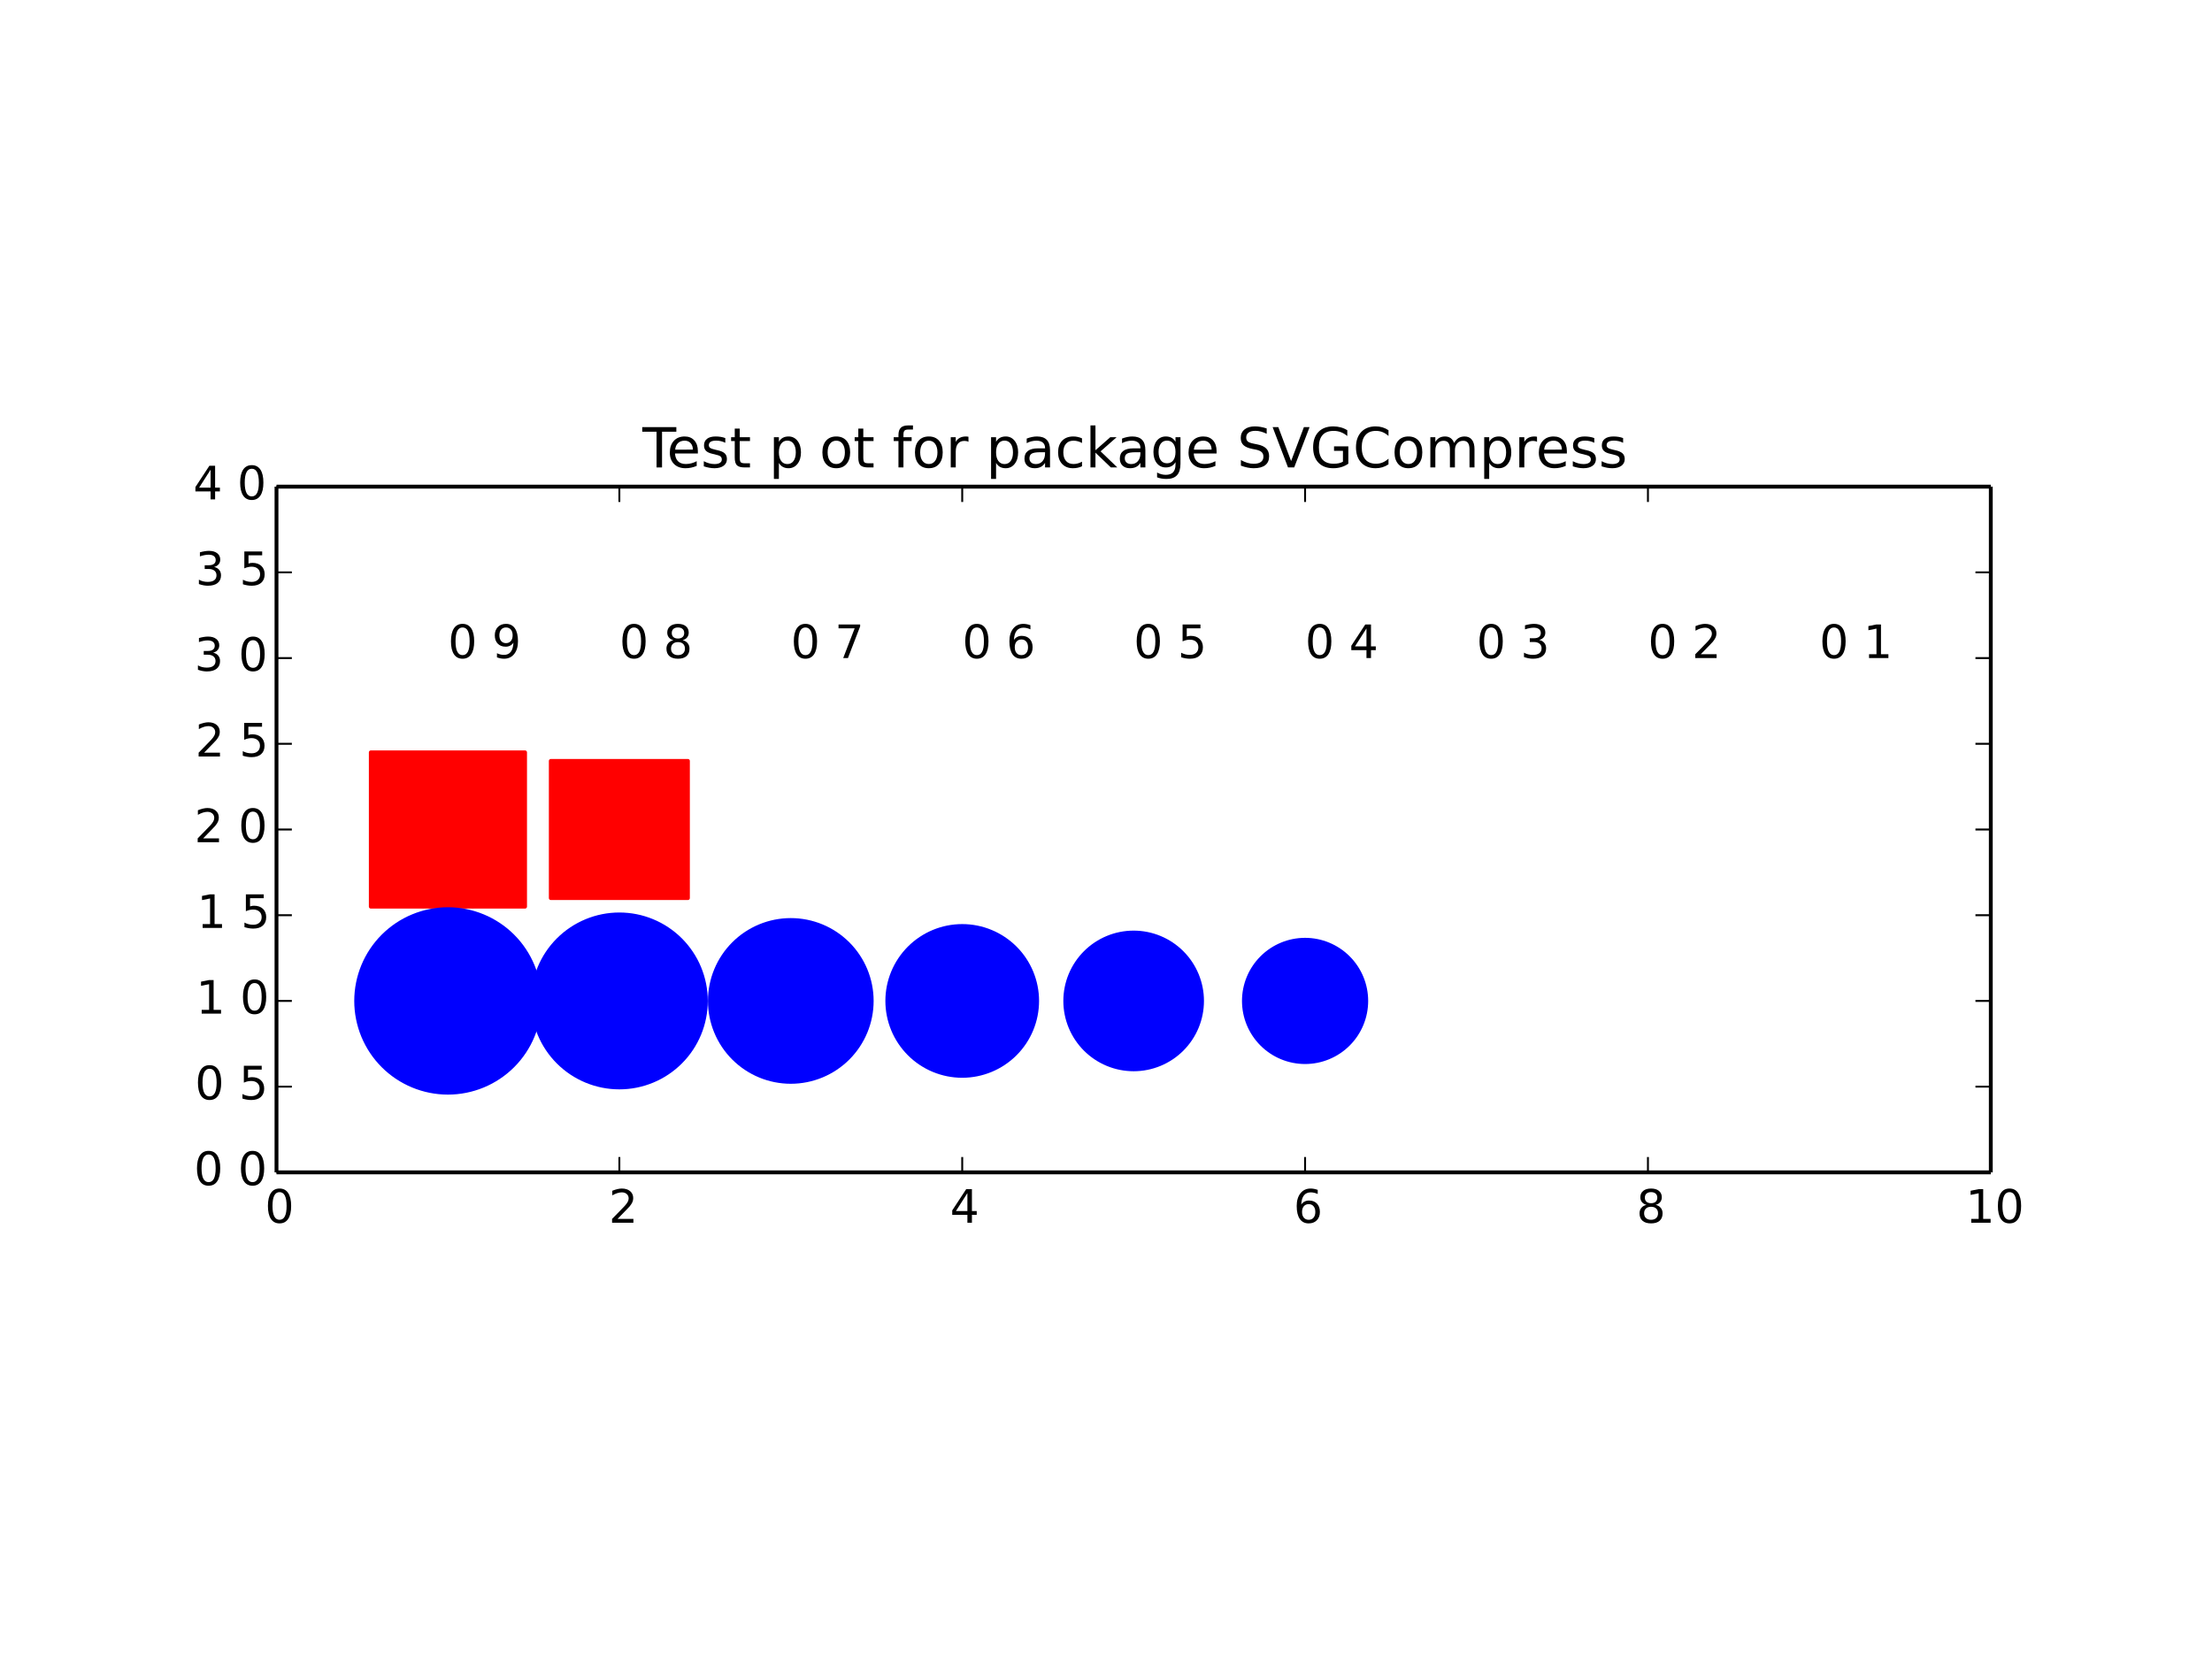 <ns0:svg xmlns:ns0="http://www.w3.org/2000/svg" xmlns:ns1="http://www.w3.org/1999/xlink" height="432pt" version="1.1" viewBox="0 0 576 432" width="576pt">
 <ns0:defs>
  <ns0:style type="text/css">
*{stroke-linecap:butt;stroke-linejoin:round;}
  </ns0:style>
 </ns0:defs>
 <ns0:g id="figure_1">
  <ns0:g id="patch_1">
   <ns0:path d=" M0 432 L576 432 L576 0 L0 0 z " style="fill:#ffffff;" />
  </ns0:g>
  <ns0:g id="axes_1">
   <ns0:g id="patch_2">
    <ns0:path d=" M72 305.28 L518.4 305.28 L518.4 126.72 L72 126.72 z " style="fill:#ffffff;" />
   </ns0:g>
   <ns0:g id="PolyCollection_1">
    <ns0:defs>
     <ns0:path d=" M96.552 -195.912 L96.552 -236.088 L136.728 -236.088 L136.728 -195.912 L136.728 -195.912 L96.552 -195.912 z " id="C0_0_43e5f625b9" />
    </ns0:defs>
    <ns0:g clip-path="url(#p063f0521f1)">
     <ns0:use style="fill:#ff0000;stroke:#ff0000;" x="0.0" y="432.0" ns1:href="#C0_0_43e5f625b9" />
    </ns0:g>
   </ns0:g>
   <ns0:g id="PolyCollection_2">
    <ns0:defs>
     <ns0:path d=" M143.424 -198.144 L143.424 -233.856 L179.136 -233.856 L179.136 -198.144 L179.136 -198.144 L143.424 -198.144 z " id="C1_0_ce1c846313" />
    </ns0:defs>
    <ns0:g clip-path="url(#p063f0521f1)">
     <ns0:use style="fill:#ff0000;stroke:#ff0000;" x="0.0" y="432.0" ns1:href="#C1_0_ce1c846313" />
    </ns0:g>
   </ns0:g>
   <ns0:g id="PolyCollection_3">
    <ns0:defs>
     </ns0:defs>
    <ns0:g clip-path="url(#p063f0521f1)">
     <ns0:use style="fill:#ff0000;stroke:#ff0000;" x="0.0" y="432.0" ns1:href="#C2_0_ddc2a39b29" />
    </ns0:g>
   </ns0:g>
   <ns0:g id="PolyCollection_4">
    <ns0:defs>
     </ns0:defs>
    <ns0:g clip-path="url(#p063f0521f1)">
     <ns0:use style="fill:#ff0000;stroke:#ff0000;" x="0.0" y="432.0" ns1:href="#C3_0_ff3f60402b" />
    </ns0:g>
   </ns0:g>
   <ns0:g id="PolyCollection_5">
    <ns0:defs>
     </ns0:defs>
    <ns0:g clip-path="url(#p063f0521f1)">
     <ns0:use style="fill:#ff0000;stroke:#ff0000;" x="0.0" y="432.0" ns1:href="#C4_0_6596559ce7" />
    </ns0:g>
   </ns0:g>
   <ns0:g id="PolyCollection_6">
    <ns0:defs>
     </ns0:defs>
    <ns0:g clip-path="url(#p063f0521f1)">
     <ns0:use style="fill:#ff0000;stroke:#ff0000;" x="0.0" y="432.0" ns1:href="#C5_0_f57fc0042b" />
    </ns0:g>
   </ns0:g>
   <ns0:g id="PolyCollection_7">
    <ns0:defs>
     </ns0:defs>
    <ns0:g clip-path="url(#p063f0521f1)">
     <ns0:use style="fill:#ff0000;stroke:#ff0000;" x="0.0" y="432.0" ns1:href="#C6_0_bd6036e1fc" />
    </ns0:g>
   </ns0:g>
   <ns0:g id="PolyCollection_8">
    <ns0:defs>
     </ns0:defs>
    <ns0:g clip-path="url(#p063f0521f1)">
     <ns0:use style="fill:#ff0000;stroke:#ff0000;" x="0.0" y="432.0" ns1:href="#C7_0_0a4e48eb1c" />
    </ns0:g>
   </ns0:g>
   <ns0:g id="PolyCollection_9">
    <ns0:defs>
     </ns0:defs>
    <ns0:g clip-path="url(#p063f0521f1)">
     <ns0:use style="fill:#ff0000;stroke:#ff0000;" x="0.0" y="432.0" ns1:href="#C8_0_b65cefe792" />
    </ns0:g>
   </ns0:g>
   <ns0:g id="patch_3">
    <ns0:path clip-path="url(#p063f0521f1)" d=" M116.64 284.533 C122.976 284.533 129.054 282.015 133.535 277.535 C138.015 273.054 140.533 266.976 140.533 260.64 C140.533 254.304 138.015 248.226 133.535 243.745 C129.054 239.265 122.976 236.747 116.64 236.747 C110.304 236.747 104.226 239.265 99.745 243.745 C95.264 248.226 92.747 254.304 92.747 260.64 C92.747 266.976 95.264 273.054 99.745 277.535 C104.226 282.015 110.304 284.533 116.64 284.533 z " style="fill:#0000ff;stroke:#0000ff;" />
   </ns0:g>
   <ns0:g id="patch_4">
    <ns0:path clip-path="url(#p063f0521f1)" d=" M161.28 283.167 C167.254 283.167 172.984 280.793 177.209 276.569 C181.433 272.344 183.807 266.614 183.807 260.64 C183.807 254.666 181.433 248.936 177.209 244.711 C172.984 240.487 167.254 238.113 161.28 238.113 C155.306 238.113 149.576 240.487 145.351 244.711 C141.127 248.936 138.753 254.666 138.753 260.64 C138.753 266.614 141.127 272.344 145.351 276.569 C149.576 280.793 155.306 283.167 161.28 283.167 z " style="fill:#0000ff;stroke:#0000ff;" />
   </ns0:g>
   <ns0:g id="patch_5">
    <ns0:path clip-path="url(#p063f0521f1)" d=" M205.92 281.712 C211.508 281.712 216.868 279.491 220.82 275.54 C224.771 271.588 226.992 266.228 226.992 260.64 C226.992 255.052 224.771 249.692 220.82 245.74 C216.868 241.789 211.508 239.568 205.92 239.568 C200.332 239.568 194.972 241.789 191.02 245.74 C187.069 249.692 184.848 255.052 184.848 260.64 C184.848 266.228 187.069 271.588 191.02 275.54 C194.972 279.491 200.332 281.712 205.92 281.712 z " style="fill:#0000ff;stroke:#0000ff;" />
   </ns0:g>
   <ns0:g id="patch_6">
    <ns0:path clip-path="url(#p063f0521f1)" d=" M250.56 280.149 C255.734 280.149 260.696 278.093 264.355 274.435 C268.013 270.776 270.069 265.814 270.069 260.64 C270.069 255.466 268.013 250.504 264.355 246.845 C260.696 243.187 255.734 241.131 250.56 241.131 C245.386 241.131 240.424 243.187 236.765 246.845 C233.107 250.504 231.051 255.466 231.051 260.64 C231.051 265.814 233.107 270.776 236.765 274.435 C240.424 278.093 245.386 280.149 250.56 280.149 z " style="fill:#0000ff;stroke:#0000ff;" />
   </ns0:g>
   <ns0:g id="patch_7">
    <ns0:path clip-path="url(#p063f0521f1)" d=" M295.2 278.449 C299.923 278.449 304.453 276.572 307.793 273.233 C311.132 269.893 313.009 265.363 313.009 260.64 C313.009 255.917 311.132 251.387 307.793 248.047 C304.453 244.708 299.923 242.831 295.2 242.831 C290.477 242.831 285.947 244.708 282.607 248.047 C279.268 251.387 277.391 255.917 277.391 260.64 C277.391 265.363 279.268 269.893 282.607 273.233 C285.947 276.572 290.477 278.449 295.2 278.449 z " style="fill:#0000ff;stroke:#0000ff;" />
   </ns0:g>
   <ns0:g id="patch_8">
    <ns0:path clip-path="url(#p063f0521f1)" d=" M339.84 276.569 C344.064 276.569 348.116 274.89 351.103 271.903 C354.09 268.916 355.769 264.864 355.769 260.64 C355.769 256.416 354.09 252.364 351.103 249.377 C348.116 246.39 344.064 244.711 339.84 244.711 C335.616 244.711 331.564 246.39 328.577 249.377 C325.59 252.364 323.911 256.416 323.911 260.64 C323.911 264.864 325.59 268.916 328.577 271.903 C331.564 274.89 335.616 276.569 339.84 276.569 z " style="fill:#0000ff;stroke:#0000ff;" />
   </ns0:g>
   <ns0:g id="patch_9">
    </ns0:g>
   <ns0:g id="patch_10">
    </ns0:g>
   <ns0:g id="patch_11">
    </ns0:g>
   <ns0:g id="matplotlib.axis_1">
    <ns0:g id="xtick_1">
     <ns0:g id="line2d_1">
      <ns0:defs>
       <ns0:path d=" M0 0 L0 -4" id="m93b0483c22" style="stroke:#000000;stroke-width:0.5;" />
      </ns0:defs>
      <ns0:g>
       <ns0:use style="stroke:#000000;stroke-width:0.5;" x="72.0" y="305.28" ns1:href="#m93b0483c22" />
      </ns0:g>
     </ns0:g>
     <ns0:g id="line2d_2">
      <ns0:defs>
       <ns0:path d=" M0 0 L0 4" id="m741efc42ff" style="stroke:#000000;stroke-width:0.5;" />
      </ns0:defs>
      <ns0:g>
       <ns0:use style="stroke:#000000;stroke-width:0.5;" x="72.0" y="126.72" ns1:href="#m741efc42ff" />
      </ns0:g>
     </ns0:g>
     <ns0:g id="text_1">
      
      <ns0:defs>
       <ns0:path d=" M31.781 66.406 Q24.172 66.406 20.328 58.906 Q16.5 51.422 16.5 36.375 Q16.5 21.391 20.328 13.891 Q24.172 6.391 31.781 6.391 Q39.453 6.391 43.281 13.891 Q47.125 21.391 47.125 36.375 Q47.125 51.422 43.281 58.906 Q39.453 66.406 31.781 66.406 M31.781 74.219 Q44.047 74.219 50.516 64.516 Q56.984 54.828 56.984 36.375 Q56.984 17.969 50.516 8.266 Q44.047 -1.422 31.781 -1.422 Q19.531 -1.422 13.062 8.266 Q6.594 17.969 6.594 36.375 Q6.594 54.828 13.062 64.516 Q19.531 74.219 31.781 74.219" id="BitstreamVeraSans-Roman-30" />
      </ns0:defs>
      <ns0:g transform="translate(68.977 318.398)scale(0.12 -0.12)">
       <ns0:use ns1:href="#BitstreamVeraSans-Roman-30" />
      </ns0:g>
     </ns0:g>
    </ns0:g>
    <ns0:g id="xtick_2">
     <ns0:g id="line2d_3">
      <ns0:g>
       <ns0:use style="stroke:#000000;stroke-width:0.5;" x="161.28" y="305.28" ns1:href="#m93b0483c22" />
      </ns0:g>
     </ns0:g>
     <ns0:g id="line2d_4">
      <ns0:g>
       <ns0:use style="stroke:#000000;stroke-width:0.5;" x="161.28" y="126.72" ns1:href="#m741efc42ff" />
      </ns0:g>
     </ns0:g>
     <ns0:g id="text_2">
      
      <ns0:defs>
       <ns0:path d=" M19.188 8.297 L53.609 8.297 L53.609 0 L7.328 0 L7.328 8.297 Q12.938 14.109 22.625 23.891 Q32.328 33.688 34.812 36.531 Q39.547 41.844 41.422 45.531 Q43.312 49.219 43.312 52.781 Q43.312 58.594 39.234 62.25 Q35.156 65.922 28.609 65.922 Q23.969 65.922 18.812 64.312 Q13.672 62.703 7.812 59.422 L7.812 69.391 Q13.766 71.781 18.938 73 Q24.125 74.219 28.422 74.219 Q39.75 74.219 46.484 68.547 Q53.219 62.891 53.219 53.422 Q53.219 48.922 51.531 44.891 Q49.859 40.875 45.406 35.406 Q44.188 33.984 37.641 27.219 Q31.109 20.453 19.188 8.297" id="BitstreamVeraSans-Roman-32" />
      </ns0:defs>
      <ns0:g transform="translate(158.503 318.398)scale(0.12 -0.12)">
       <ns0:use ns1:href="#BitstreamVeraSans-Roman-32" />
      </ns0:g>
     </ns0:g>
    </ns0:g>
    <ns0:g id="xtick_3">
     <ns0:g id="line2d_5">
      <ns0:g>
       <ns0:use style="stroke:#000000;stroke-width:0.5;" x="250.56" y="305.28" ns1:href="#m93b0483c22" />
      </ns0:g>
     </ns0:g>
     <ns0:g id="line2d_6">
      <ns0:g>
       <ns0:use style="stroke:#000000;stroke-width:0.5;" x="250.56" y="126.72" ns1:href="#m741efc42ff" />
      </ns0:g>
     </ns0:g>
     <ns0:g id="text_3">
      
      <ns0:defs>
       <ns0:path d=" M37.797 64.312 L12.891 25.391 L37.797 25.391 z  M35.203 72.906 L47.609 72.906 L47.609 25.391 L58.016 25.391 L58.016 17.188 L47.609 17.188 L47.609 0 L37.797 0 L37.797 17.188 L4.891 17.188 L4.891 26.703 z " id="BitstreamVeraSans-Roman-34" />
      </ns0:defs>
      <ns0:g transform="translate(247.373 318.398)scale(0.12 -0.12)">
       <ns0:use ns1:href="#BitstreamVeraSans-Roman-34" />
      </ns0:g>
     </ns0:g>
    </ns0:g>
    <ns0:g id="xtick_4">
     <ns0:g id="line2d_7">
      <ns0:g>
       <ns0:use style="stroke:#000000;stroke-width:0.5;" x="339.84" y="305.28" ns1:href="#m93b0483c22" />
      </ns0:g>
     </ns0:g>
     <ns0:g id="line2d_8">
      <ns0:g>
       <ns0:use style="stroke:#000000;stroke-width:0.5;" x="339.84" y="126.72" ns1:href="#m741efc42ff" />
      </ns0:g>
     </ns0:g>
     <ns0:g id="text_4">
      
      <ns0:defs>
       <ns0:path d=" M33.016 40.375 Q26.375 40.375 22.484 35.828 Q18.609 31.297 18.609 23.391 Q18.609 15.531 22.484 10.953 Q26.375 6.391 33.016 6.391 Q39.656 6.391 43.531 10.953 Q47.406 15.531 47.406 23.391 Q47.406 31.297 43.531 35.828 Q39.656 40.375 33.016 40.375 M52.594 71.297 L52.594 62.312 Q48.875 64.062 45.094 64.984 Q41.312 65.922 37.594 65.922 Q27.828 65.922 22.672 59.328 Q17.531 52.734 16.797 39.406 Q19.672 43.656 24.016 45.922 Q28.375 48.188 33.594 48.188 Q44.578 48.188 50.953 41.516 Q57.328 34.859 57.328 23.391 Q57.328 12.156 50.688 5.359 Q44.047 -1.422 33.016 -1.422 Q20.359 -1.422 13.672 8.266 Q6.984 17.969 6.984 36.375 Q6.984 53.656 15.188 63.938 Q23.391 74.219 37.203 74.219 Q40.922 74.219 44.703 73.484 Q48.484 72.75 52.594 71.297" id="BitstreamVeraSans-Roman-36" />
      </ns0:defs>
      <ns0:g transform="translate(336.819 318.398)scale(0.12 -0.12)">
       <ns0:use ns1:href="#BitstreamVeraSans-Roman-36" />
      </ns0:g>
     </ns0:g>
    </ns0:g>
    <ns0:g id="xtick_5">
     <ns0:g id="line2d_9">
      <ns0:g>
       <ns0:use style="stroke:#000000;stroke-width:0.5;" x="429.12" y="305.28" ns1:href="#m93b0483c22" />
      </ns0:g>
     </ns0:g>
     <ns0:g id="line2d_10">
      <ns0:g>
       <ns0:use style="stroke:#000000;stroke-width:0.5;" x="429.12" y="126.72" ns1:href="#m741efc42ff" />
      </ns0:g>
     </ns0:g>
     <ns0:g id="text_5">
      
      <ns0:defs>
       <ns0:path d=" M31.781 34.625 Q24.75 34.625 20.719 30.859 Q16.703 27.094 16.703 20.516 Q16.703 13.922 20.719 10.156 Q24.75 6.391 31.781 6.391 Q38.812 6.391 42.859 10.172 Q46.922 13.969 46.922 20.516 Q46.922 27.094 42.891 30.859 Q38.875 34.625 31.781 34.625 M21.922 38.812 Q15.578 40.375 12.031 44.719 Q8.5 49.078 8.5 55.328 Q8.5 64.062 14.719 69.141 Q20.953 74.219 31.781 74.219 Q42.672 74.219 48.875 69.141 Q55.078 64.062 55.078 55.328 Q55.078 49.078 51.531 44.719 Q48 40.375 41.703 38.812 Q48.828 37.156 52.797 32.312 Q56.781 27.484 56.781 20.516 Q56.781 9.906 50.312 4.234 Q43.844 -1.422 31.781 -1.422 Q19.734 -1.422 13.25 4.234 Q6.781 9.906 6.781 20.516 Q6.781 27.484 10.781 32.312 Q14.797 37.156 21.922 38.812 M18.312 54.391 Q18.312 48.734 21.844 45.562 Q25.391 42.391 31.781 42.391 Q38.141 42.391 41.719 45.562 Q45.312 48.734 45.312 54.391 Q45.312 60.062 41.719 63.234 Q38.141 66.406 31.781 66.406 Q25.391 66.406 21.844 63.234 Q18.312 60.062 18.312 54.391" id="BitstreamVeraSans-Roman-38" />
      </ns0:defs>
      <ns0:g transform="translate(426.12 318.398)scale(0.12 -0.12)">
       <ns0:use ns1:href="#BitstreamVeraSans-Roman-38" />
      </ns0:g>
     </ns0:g>
    </ns0:g>
    <ns0:g id="xtick_6">
     <ns0:g id="line2d_11">
      <ns0:g>
       <ns0:use style="stroke:#000000;stroke-width:0.5;" x="518.4" y="305.28" ns1:href="#m93b0483c22" />
      </ns0:g>
     </ns0:g>
     <ns0:g id="line2d_12">
      <ns0:g>
       <ns0:use style="stroke:#000000;stroke-width:0.5;" x="518.4" y="126.72" ns1:href="#m741efc42ff" />
      </ns0:g>
     </ns0:g>
     <ns0:g id="text_6">
      
      <ns0:defs>
       <ns0:path d=" M12.406 8.297 L28.516 8.297 L28.516 63.922 L10.984 60.406 L10.984 69.391 L28.422 72.906 L38.281 72.906 L38.281 8.297 L54.391 8.297 L54.391 0 L12.406 0 z " id="BitstreamVeraSans-Roman-31" />
      </ns0:defs>
      <ns0:g transform="translate(511.822 318.398)scale(0.12 -0.12)">
       <ns0:use ns1:href="#BitstreamVeraSans-Roman-31" />
       <ns0:use x="63.623" ns1:href="#BitstreamVeraSans-Roman-30" />
      </ns0:g>
     </ns0:g>
    </ns0:g>
   </ns0:g>
   <ns0:g id="matplotlib.axis_2">
    <ns0:g id="ytick_1">
     <ns0:g id="line2d_13">
      <ns0:defs>
       <ns0:path d=" M0 0 L4 0" id="m728421d6d4" style="stroke:#000000;stroke-width:0.5;" />
      </ns0:defs>
      <ns0:g>
       <ns0:use style="stroke:#000000;stroke-width:0.5;" x="72.0" y="305.28" ns1:href="#m728421d6d4" />
      </ns0:g>
     </ns0:g>
     <ns0:g id="line2d_14">
      <ns0:defs>
       <ns0:path d=" M0 0 L-4 0" id="mcb0005524f" style="stroke:#000000;stroke-width:0.5;" />
      </ns0:defs>
      <ns0:g>
       <ns0:use style="stroke:#000000;stroke-width:0.5;" x="518.4" y="305.28" ns1:href="#mcb0005524f" />
      </ns0:g>
     </ns0:g>
     <ns0:g id="text_7">
      
      <ns0:defs>
       </ns0:defs>
      <ns0:g transform="translate(50.504 308.591)scale(0.12 -0.12)">
       <ns0:use ns1:href="#BitstreamVeraSans-Roman-30" />
       <ns0:use x="63.623" ns1:href="#BitstreamVeraSans-Roman-2e" />
       <ns0:use x="95.41" ns1:href="#BitstreamVeraSans-Roman-30" />
      </ns0:g>
     </ns0:g>
    </ns0:g>
    <ns0:g id="ytick_2">
     <ns0:g id="line2d_15">
      <ns0:g>
       <ns0:use style="stroke:#000000;stroke-width:0.5;" x="72.0" y="282.96" ns1:href="#m728421d6d4" />
      </ns0:g>
     </ns0:g>
     <ns0:g id="line2d_16">
      <ns0:g>
       <ns0:use style="stroke:#000000;stroke-width:0.5;" x="518.4" y="282.96" ns1:href="#mcb0005524f" />
      </ns0:g>
     </ns0:g>
     <ns0:g id="text_8">
      
      <ns0:defs>
       <ns0:path d=" M10.797 72.906 L49.516 72.906 L49.516 64.594 L19.828 64.594 L19.828 46.734 Q21.969 47.469 24.109 47.828 Q26.266 48.188 28.422 48.188 Q40.625 48.188 47.75 41.5 Q54.891 34.812 54.891 23.391 Q54.891 11.625 47.562 5.094 Q40.234 -1.422 26.906 -1.422 Q22.312 -1.422 17.547 -0.641 Q12.797 0.141 7.719 1.703 L7.719 11.625 Q12.109 9.234 16.797 8.062 Q21.484 6.891 26.703 6.891 Q35.156 6.891 40.078 11.328 Q45.016 15.766 45.016 23.391 Q45.016 31 40.078 35.438 Q35.156 39.891 26.703 39.891 Q22.75 39.891 18.812 39.016 Q14.891 38.141 10.797 36.281 z " id="BitstreamVeraSans-Roman-35" />
      </ns0:defs>
      <ns0:g transform="translate(50.756 286.271)scale(0.12 -0.12)">
       <ns0:use ns1:href="#BitstreamVeraSans-Roman-30" />
       <ns0:use x="63.623" ns1:href="#BitstreamVeraSans-Roman-2e" />
       <ns0:use x="95.41" ns1:href="#BitstreamVeraSans-Roman-35" />
      </ns0:g>
     </ns0:g>
    </ns0:g>
    <ns0:g id="ytick_3">
     <ns0:g id="line2d_17">
      <ns0:g>
       <ns0:use style="stroke:#000000;stroke-width:0.5;" x="72.0" y="260.64" ns1:href="#m728421d6d4" />
      </ns0:g>
     </ns0:g>
     <ns0:g id="line2d_18">
      <ns0:g>
       <ns0:use style="stroke:#000000;stroke-width:0.5;" x="518.4" y="260.64" ns1:href="#mcb0005524f" />
      </ns0:g>
     </ns0:g>
     <ns0:g id="text_9">
      
      <ns0:g transform="translate(51.031 263.951)scale(0.12 -0.12)">
       <ns0:use ns1:href="#BitstreamVeraSans-Roman-31" />
       <ns0:use x="63.623" ns1:href="#BitstreamVeraSans-Roman-2e" />
       <ns0:use x="95.41" ns1:href="#BitstreamVeraSans-Roman-30" />
      </ns0:g>
     </ns0:g>
    </ns0:g>
    <ns0:g id="ytick_4">
     <ns0:g id="line2d_19">
      <ns0:g>
       <ns0:use style="stroke:#000000;stroke-width:0.5;" x="72.0" y="238.32" ns1:href="#m728421d6d4" />
      </ns0:g>
     </ns0:g>
     <ns0:g id="line2d_20">
      <ns0:g>
       <ns0:use style="stroke:#000000;stroke-width:0.5;" x="518.4" y="238.32" ns1:href="#mcb0005524f" />
      </ns0:g>
     </ns0:g>
     <ns0:g id="text_10">
      
      <ns0:g transform="translate(51.282 241.631)scale(0.12 -0.12)">
       <ns0:use ns1:href="#BitstreamVeraSans-Roman-31" />
       <ns0:use x="63.623" ns1:href="#BitstreamVeraSans-Roman-2e" />
       <ns0:use x="95.41" ns1:href="#BitstreamVeraSans-Roman-35" />
      </ns0:g>
     </ns0:g>
    </ns0:g>
    <ns0:g id="ytick_5">
     <ns0:g id="line2d_21">
      <ns0:g>
       <ns0:use style="stroke:#000000;stroke-width:0.5;" x="72.0" y="216.0" ns1:href="#m728421d6d4" />
      </ns0:g>
     </ns0:g>
     <ns0:g id="line2d_22">
      <ns0:g>
       <ns0:use style="stroke:#000000;stroke-width:0.5;" x="518.4" y="216.0" ns1:href="#mcb0005524f" />
      </ns0:g>
     </ns0:g>
     <ns0:g id="text_11">
      
      <ns0:g transform="translate(50.593 219.311)scale(0.12 -0.12)">
       <ns0:use ns1:href="#BitstreamVeraSans-Roman-32" />
       <ns0:use x="63.623" ns1:href="#BitstreamVeraSans-Roman-2e" />
       <ns0:use x="95.41" ns1:href="#BitstreamVeraSans-Roman-30" />
      </ns0:g>
     </ns0:g>
    </ns0:g>
    <ns0:g id="ytick_6">
     <ns0:g id="line2d_23">
      <ns0:g>
       <ns0:use style="stroke:#000000;stroke-width:0.5;" x="72.0" y="193.68" ns1:href="#m728421d6d4" />
      </ns0:g>
     </ns0:g>
     <ns0:g id="line2d_24">
      <ns0:g>
       <ns0:use style="stroke:#000000;stroke-width:0.5;" x="518.4" y="193.68" ns1:href="#mcb0005524f" />
      </ns0:g>
     </ns0:g>
     <ns0:g id="text_12">
      
      <ns0:g transform="translate(50.844 196.991)scale(0.12 -0.12)">
       <ns0:use ns1:href="#BitstreamVeraSans-Roman-32" />
       <ns0:use x="63.623" ns1:href="#BitstreamVeraSans-Roman-2e" />
       <ns0:use x="95.41" ns1:href="#BitstreamVeraSans-Roman-35" />
      </ns0:g>
     </ns0:g>
    </ns0:g>
    <ns0:g id="ytick_7">
     <ns0:g id="line2d_25">
      <ns0:g>
       <ns0:use style="stroke:#000000;stroke-width:0.5;" x="72.0" y="171.36" ns1:href="#m728421d6d4" />
      </ns0:g>
     </ns0:g>
     <ns0:g id="line2d_26">
      <ns0:g>
       <ns0:use style="stroke:#000000;stroke-width:0.5;" x="518.4" y="171.36" ns1:href="#mcb0005524f" />
      </ns0:g>
     </ns0:g>
     <ns0:g id="text_13">
      
      <ns0:defs>
       <ns0:path d=" M40.578 39.312 Q47.656 37.797 51.625 33 Q55.609 28.219 55.609 21.188 Q55.609 10.406 48.188 4.484 Q40.766 -1.422 27.094 -1.422 Q22.516 -1.422 17.656 -0.516 Q12.797 0.391 7.625 2.203 L7.625 11.719 Q11.719 9.328 16.594 8.109 Q21.484 6.891 26.812 6.891 Q36.078 6.891 40.938 10.547 Q45.797 14.203 45.797 21.188 Q45.797 27.641 41.281 31.266 Q36.766 34.906 28.719 34.906 L20.219 34.906 L20.219 43.016 L29.109 43.016 Q36.375 43.016 40.234 45.922 Q44.094 48.828 44.094 54.297 Q44.094 59.906 40.109 62.906 Q36.141 65.922 28.719 65.922 Q24.656 65.922 20.016 65.031 Q15.375 64.156 9.812 62.312 L9.812 71.094 Q15.438 72.656 20.344 73.438 Q25.25 74.219 29.594 74.219 Q40.828 74.219 47.359 69.109 Q53.906 64.016 53.906 55.328 Q53.906 49.266 50.438 45.094 Q46.969 40.922 40.578 39.312" id="BitstreamVeraSans-Roman-33" />
      </ns0:defs>
      <ns0:g transform="translate(50.628 174.671)scale(0.12 -0.12)">
       <ns0:use ns1:href="#BitstreamVeraSans-Roman-33" />
       <ns0:use x="63.623" ns1:href="#BitstreamVeraSans-Roman-2e" />
       <ns0:use x="95.41" ns1:href="#BitstreamVeraSans-Roman-30" />
      </ns0:g>
     </ns0:g>
    </ns0:g>
    <ns0:g id="ytick_8">
     <ns0:g id="line2d_27">
      <ns0:g>
       <ns0:use style="stroke:#000000;stroke-width:0.5;" x="72.0" y="149.04" ns1:href="#m728421d6d4" />
      </ns0:g>
     </ns0:g>
     <ns0:g id="line2d_28">
      <ns0:g>
       <ns0:use style="stroke:#000000;stroke-width:0.5;" x="518.4" y="149.04" ns1:href="#mcb0005524f" />
      </ns0:g>
     </ns0:g>
     <ns0:g id="text_14">
      
      <ns0:g transform="translate(50.879 152.351)scale(0.12 -0.12)">
       <ns0:use ns1:href="#BitstreamVeraSans-Roman-33" />
       <ns0:use x="63.623" ns1:href="#BitstreamVeraSans-Roman-2e" />
       <ns0:use x="95.41" ns1:href="#BitstreamVeraSans-Roman-35" />
      </ns0:g>
     </ns0:g>
    </ns0:g>
    <ns0:g id="ytick_9">
     <ns0:g id="line2d_29">
      <ns0:g>
       <ns0:use style="stroke:#000000;stroke-width:0.5;" x="72.0" y="126.72" ns1:href="#m728421d6d4" />
      </ns0:g>
     </ns0:g>
     <ns0:g id="line2d_30">
      <ns0:g>
       <ns0:use style="stroke:#000000;stroke-width:0.5;" x="518.4" y="126.72" ns1:href="#mcb0005524f" />
      </ns0:g>
     </ns0:g>
     <ns0:g id="text_15">
      
      <ns0:g transform="translate(50.3 130.031)scale(0.12 -0.12)">
       <ns0:use ns1:href="#BitstreamVeraSans-Roman-34" />
       <ns0:use x="63.623" ns1:href="#BitstreamVeraSans-Roman-2e" />
       <ns0:use x="95.41" ns1:href="#BitstreamVeraSans-Roman-30" />
      </ns0:g>
     </ns0:g>
    </ns0:g>
   </ns0:g>
   <ns0:g id="patch_12">
    <ns0:path d=" M72 126.72 L518.4 126.72" style="fill:none;stroke:#000000;" />
   </ns0:g>
   <ns0:g id="patch_13">
    <ns0:path d=" M518.4 305.28 L518.4 126.72" style="fill:none;stroke:#000000;" />
   </ns0:g>
   <ns0:g id="patch_14">
    <ns0:path d=" M72 305.28 L518.4 305.28" style="fill:none;stroke:#000000;" />
   </ns0:g>
   <ns0:g id="patch_15">
    <ns0:path d=" M72 305.28 L72 126.72" style="fill:none;stroke:#000000;" />
   </ns0:g>
   <ns0:g id="text_16">
    
    <ns0:defs>
     <ns0:path d=" M10.984 1.516 L10.984 10.5 Q14.703 8.734 18.5 7.812 Q22.312 6.891 25.984 6.891 Q35.75 6.891 40.891 13.453 Q46.047 20.016 46.781 33.406 Q43.953 29.203 39.594 26.953 Q35.25 24.703 29.984 24.703 Q19.047 24.703 12.672 31.312 Q6.297 37.938 6.297 49.422 Q6.297 60.641 12.938 67.422 Q19.578 74.219 30.609 74.219 Q43.266 74.219 49.922 64.516 Q56.594 54.828 56.594 36.375 Q56.594 19.141 48.406 8.859 Q40.234 -1.422 26.422 -1.422 Q22.703 -1.422 18.891 -0.688 Q15.094 0.047 10.984 1.516 M30.609 32.422 Q37.25 32.422 41.125 36.953 Q45.016 41.5 45.016 49.422 Q45.016 57.281 41.125 61.844 Q37.25 66.406 30.609 66.406 Q23.969 66.406 20.094 61.844 Q16.219 57.281 16.219 49.422 Q16.219 41.5 20.094 36.953 Q23.969 32.422 30.609 32.422" id="BitstreamVeraSans-Roman-39" />
    </ns0:defs>
    <ns0:g transform="translate(116.64 171.36)scale(0.12 -0.12)">
     <ns0:use ns1:href="#BitstreamVeraSans-Roman-30" />
     <ns0:use x="63.623" ns1:href="#BitstreamVeraSans-Roman-2e" />
     <ns0:use x="95.41" ns1:href="#BitstreamVeraSans-Roman-39" />
    </ns0:g>
   </ns0:g>
   <ns0:g id="text_17">
    
    <ns0:g transform="translate(161.28 171.36)scale(0.12 -0.12)">
     <ns0:use ns1:href="#BitstreamVeraSans-Roman-30" />
     <ns0:use x="63.623" ns1:href="#BitstreamVeraSans-Roman-2e" />
     <ns0:use x="95.41" ns1:href="#BitstreamVeraSans-Roman-38" />
    </ns0:g>
   </ns0:g>
   <ns0:g id="text_18">
    
    <ns0:defs>
     <ns0:path d=" M8.203 72.906 L55.078 72.906 L55.078 68.703 L28.609 0 L18.312 0 L43.219 64.594 L8.203 64.594 z " id="BitstreamVeraSans-Roman-37" />
    </ns0:defs>
    <ns0:g transform="translate(205.92 171.36)scale(0.12 -0.12)">
     <ns0:use ns1:href="#BitstreamVeraSans-Roman-30" />
     <ns0:use x="63.623" ns1:href="#BitstreamVeraSans-Roman-2e" />
     <ns0:use x="95.41" ns1:href="#BitstreamVeraSans-Roman-37" />
    </ns0:g>
   </ns0:g>
   <ns0:g id="text_19">
    
    <ns0:g transform="translate(250.56 171.36)scale(0.12 -0.12)">
     <ns0:use ns1:href="#BitstreamVeraSans-Roman-30" />
     <ns0:use x="63.623" ns1:href="#BitstreamVeraSans-Roman-2e" />
     <ns0:use x="95.41" ns1:href="#BitstreamVeraSans-Roman-36" />
    </ns0:g>
   </ns0:g>
   <ns0:g id="text_20">
    
    <ns0:g transform="translate(295.2 171.36)scale(0.12 -0.12)">
     <ns0:use ns1:href="#BitstreamVeraSans-Roman-30" />
     <ns0:use x="63.623" ns1:href="#BitstreamVeraSans-Roman-2e" />
     <ns0:use x="95.41" ns1:href="#BitstreamVeraSans-Roman-35" />
    </ns0:g>
   </ns0:g>
   <ns0:g id="text_21">
    
    <ns0:g transform="translate(339.84 171.36)scale(0.12 -0.12)">
     <ns0:use ns1:href="#BitstreamVeraSans-Roman-30" />
     <ns0:use x="63.623" ns1:href="#BitstreamVeraSans-Roman-2e" />
     <ns0:use x="95.41" ns1:href="#BitstreamVeraSans-Roman-34" />
    </ns0:g>
   </ns0:g>
   <ns0:g id="text_22">
    
    <ns0:g transform="translate(384.48 171.36)scale(0.12 -0.12)">
     <ns0:use ns1:href="#BitstreamVeraSans-Roman-30" />
     <ns0:use x="63.623" ns1:href="#BitstreamVeraSans-Roman-2e" />
     <ns0:use x="95.41" ns1:href="#BitstreamVeraSans-Roman-33" />
    </ns0:g>
   </ns0:g>
   <ns0:g id="text_23">
    
    <ns0:g transform="translate(429.12 171.36)scale(0.12 -0.12)">
     <ns0:use ns1:href="#BitstreamVeraSans-Roman-30" />
     <ns0:use x="63.623" ns1:href="#BitstreamVeraSans-Roman-2e" />
     <ns0:use x="95.41" ns1:href="#BitstreamVeraSans-Roman-32" />
    </ns0:g>
   </ns0:g>
   <ns0:g id="text_24">
    
    <ns0:g transform="translate(473.76 171.36)scale(0.12 -0.12)">
     <ns0:use ns1:href="#BitstreamVeraSans-Roman-30" />
     <ns0:use x="63.623" ns1:href="#BitstreamVeraSans-Roman-2e" />
     <ns0:use x="95.41" ns1:href="#BitstreamVeraSans-Roman-31" />
    </ns0:g>
   </ns0:g>
   <ns0:g id="text_25">
    
    <ns0:defs>
     <ns0:path id="BitstreamVeraSans-Roman-20" />
     <ns0:path d=" M53.516 70.516 L53.516 60.891 Q47.906 63.578 42.922 64.891 Q37.938 66.219 33.297 66.219 Q25.25 66.219 20.875 63.094 Q16.5 59.969 16.5 54.203 Q16.5 49.359 19.406 46.891 Q22.312 44.438 30.422 42.922 L36.375 41.703 Q47.406 39.594 52.656 34.297 Q57.906 29 57.906 20.125 Q57.906 9.516 50.797 4.047 Q43.703 -1.422 29.984 -1.422 Q24.812 -1.422 18.969 -0.25 Q13.141 0.922 6.891 3.219 L6.891 13.375 Q12.891 10.016 18.656 8.297 Q24.422 6.594 29.984 6.594 Q38.422 6.594 43.016 9.906 Q47.609 13.234 47.609 19.391 Q47.609 24.75 44.312 27.781 Q41.016 30.812 33.5 32.328 L27.484 33.5 Q16.453 35.688 11.516 40.375 Q6.594 45.062 6.594 53.422 Q6.594 63.094 13.406 68.656 Q20.219 74.219 32.172 74.219 Q37.312 74.219 42.625 73.281 Q47.953 72.359 53.516 70.516" id="BitstreamVeraSans-Roman-53" />
     <ns0:path d=" M34.281 27.484 Q23.391 27.484 19.188 25 Q14.984 22.516 14.984 16.5 Q14.984 11.719 18.141 8.906 Q21.297 6.109 26.703 6.109 Q34.188 6.109 38.703 11.406 Q43.219 16.703 43.219 25.484 L43.219 27.484 z  M52.203 31.203 L52.203 0 L43.219 0 L43.219 8.297 Q40.141 3.328 35.547 0.953 Q30.953 -1.422 24.312 -1.422 Q15.922 -1.422 10.953 3.297 Q6 8.016 6 15.922 Q6 25.141 12.172 29.828 Q18.359 34.516 30.609 34.516 L43.219 34.516 L43.219 35.406 Q43.219 41.609 39.141 45 Q35.062 48.391 27.688 48.391 Q23 48.391 18.547 47.266 Q14.109 46.141 10.016 43.891 L10.016 52.203 Q14.938 54.109 19.578 55.047 Q24.219 56 28.609 56 Q40.484 56 46.344 49.844 Q52.203 43.703 52.203 31.203" id="BitstreamVeraSans-Roman-61" />
     <ns0:path d=" M30.609 48.391 Q23.391 48.391 19.188 42.75 Q14.984 37.109 14.984 27.297 Q14.984 17.484 19.156 11.844 Q23.344 6.203 30.609 6.203 Q37.797 6.203 41.984 11.859 Q46.188 17.531 46.188 27.297 Q46.188 37.016 41.984 42.703 Q37.797 48.391 30.609 48.391 M30.609 56 Q42.328 56 49.016 48.375 Q55.719 40.766 55.719 27.297 Q55.719 13.875 49.016 6.219 Q42.328 -1.422 30.609 -1.422 Q18.844 -1.422 12.172 6.219 Q5.516 13.875 5.516 27.297 Q5.516 40.766 12.172 48.375 Q18.844 56 30.609 56" id="BitstreamVeraSans-Roman-6f" />
     <ns0:path d=" M9.078 75.984 L18.109 75.984 L18.109 31.109 L44.922 54.688 L56.391 54.688 L27.391 29.109 L57.625 0 L45.906 0 L18.109 26.703 L18.109 0 L9.078 0 z " id="BitstreamVeraSans-Roman-6b" />
     <ns0:path d=" M59.516 10.406 L59.516 29.984 L43.406 29.984 L43.406 38.094 L69.281 38.094 L69.281 6.781 Q63.578 2.734 56.688 0.656 Q49.812 -1.422 42 -1.422 Q24.906 -1.422 15.25 8.562 Q5.609 18.562 5.609 36.375 Q5.609 54.25 15.25 64.234 Q24.906 74.219 42 74.219 Q49.125 74.219 55.547 72.453 Q61.969 70.703 67.391 67.281 L67.391 56.781 Q61.922 61.422 55.766 63.766 Q49.609 66.109 42.828 66.109 Q29.438 66.109 22.719 58.641 Q16.016 51.172 16.016 36.375 Q16.016 21.625 22.719 14.156 Q29.438 6.688 42.828 6.688 Q48.047 6.688 52.141 7.594 Q56.25 8.5 59.516 10.406" id="BitstreamVeraSans-Roman-47" />
     <ns0:path d=" M45.406 27.984 Q45.406 37.75 41.375 43.109 Q37.359 48.484 30.078 48.484 Q22.859 48.484 18.828 43.109 Q14.797 37.75 14.797 27.984 Q14.797 18.266 18.828 12.891 Q22.859 7.516 30.078 7.516 Q37.359 7.516 41.375 12.891 Q45.406 18.266 45.406 27.984 M54.391 6.781 Q54.391 -7.172 48.188 -13.984 Q42 -20.797 29.203 -20.797 Q24.469 -20.797 20.266 -20.094 Q16.062 -19.391 12.109 -17.922 L12.109 -9.188 Q16.062 -11.328 19.922 -12.344 Q23.781 -13.375 27.781 -13.375 Q36.625 -13.375 41.016 -8.766 Q45.406 -4.156 45.406 5.172 L45.406 9.625 Q42.625 4.781 38.281 2.391 Q33.938 0 27.875 0 Q17.828 0 11.672 7.656 Q5.516 15.328 5.516 27.984 Q5.516 40.672 11.672 48.328 Q17.828 56 27.875 56 Q33.938 56 38.281 53.609 Q42.625 51.219 45.406 46.391 L45.406 54.688 L54.391 54.688 z " id="BitstreamVeraSans-Roman-67" />
     <ns0:path d=" M-0.297 72.906 L61.375 72.906 L61.375 64.594 L35.5 64.594 L35.5 0 L25.594 0 L25.594 64.594 L-0.297 64.594 z " id="BitstreamVeraSans-Roman-54" />
     <ns0:path d=" M48.781 52.594 L48.781 44.188 Q44.969 46.297 41.141 47.344 Q37.312 48.391 33.406 48.391 Q24.656 48.391 19.812 42.844 Q14.984 37.312 14.984 27.297 Q14.984 17.281 19.812 11.734 Q24.656 6.203 33.406 6.203 Q37.312 6.203 41.141 7.25 Q44.969 8.297 48.781 10.406 L48.781 2.094 Q45.016 0.344 40.984 -0.531 Q36.969 -1.422 32.422 -1.422 Q20.062 -1.422 12.781 6.344 Q5.516 14.109 5.516 27.297 Q5.516 40.672 12.859 48.328 Q20.219 56 33.016 56 Q37.156 56 41.109 55.141 Q45.062 54.297 48.781 52.594" id="BitstreamVeraSans-Roman-63" />
     <ns0:path d=" M28.609 0 L0.781 72.906 L11.078 72.906 L34.188 11.531 L57.328 72.906 L67.578 72.906 L39.797 0 z " id="BitstreamVeraSans-Roman-56" />
     <ns0:path d=" M52 44.188 Q55.375 50.25 60.062 53.125 Q64.75 56 71.094 56 Q79.641 56 84.281 50.016 Q88.922 44.047 88.922 33.016 L88.922 0 L79.891 0 L79.891 32.719 Q79.891 40.578 77.094 44.375 Q74.312 48.188 68.609 48.188 Q61.625 48.188 57.562 43.547 Q53.516 38.922 53.516 30.906 L53.516 0 L44.484 0 L44.484 32.719 Q44.484 40.625 41.703 44.406 Q38.922 48.188 33.109 48.188 Q26.219 48.188 22.156 43.531 Q18.109 38.875 18.109 30.906 L18.109 0 L9.078 0 L9.078 54.688 L18.109 54.688 L18.109 46.188 Q21.188 51.219 25.484 53.609 Q29.781 56 35.688 56 Q41.656 56 45.828 52.969 Q50 49.953 52 44.188" id="BitstreamVeraSans-Roman-6d" />
     <ns0:path d=" M56.203 29.594 L56.203 25.203 L14.891 25.203 Q15.484 15.922 20.484 11.062 Q25.484 6.203 34.422 6.203 Q39.594 6.203 44.453 7.469 Q49.312 8.734 54.109 11.281 L54.109 2.781 Q49.266 0.734 44.188 -0.344 Q39.109 -1.422 33.891 -1.422 Q20.797 -1.422 13.156 6.188 Q5.516 13.812 5.516 26.812 Q5.516 40.234 12.766 48.109 Q20.016 56 32.328 56 Q43.359 56 49.781 48.891 Q56.203 41.797 56.203 29.594 M47.219 32.234 Q47.125 39.594 43.094 43.984 Q39.062 48.391 32.422 48.391 Q24.906 48.391 20.391 44.141 Q15.875 39.891 15.188 32.172 z " id="BitstreamVeraSans-Roman-65" />
     <ns0:path d=" M64.406 67.281 L64.406 56.891 Q59.422 61.531 53.781 63.812 Q48.141 66.109 41.797 66.109 Q29.297 66.109 22.656 58.469 Q16.016 50.828 16.016 36.375 Q16.016 21.969 22.656 14.328 Q29.297 6.688 41.797 6.688 Q48.141 6.688 53.781 8.984 Q59.422 11.281 64.406 15.922 L64.406 5.609 Q59.234 2.094 53.438 0.328 Q47.656 -1.422 41.219 -1.422 Q24.656 -1.422 15.125 8.703 Q5.609 18.844 5.609 36.375 Q5.609 53.953 15.125 64.078 Q24.656 74.219 41.219 74.219 Q47.75 74.219 53.531 72.484 Q59.328 70.75 64.406 67.281" id="BitstreamVeraSans-Roman-43" />
     <ns0:path d=" M18.312 70.219 L18.312 54.688 L36.812 54.688 L36.812 47.703 L18.312 47.703 L18.312 18.016 Q18.312 11.328 20.141 9.422 Q21.969 7.516 27.594 7.516 L36.812 7.516 L36.812 0 L27.594 0 Q17.188 0 13.234 3.875 Q9.281 7.766 9.281 18.016 L9.281 47.703 L2.688 47.703 L2.688 54.688 L9.281 54.688 L9.281 70.219 z " id="BitstreamVeraSans-Roman-74" />
     <ns0:path d=" M37.109 75.984 L37.109 68.5 L28.516 68.5 Q23.688 68.5 21.797 66.547 Q19.922 64.594 19.922 59.516 L19.922 54.688 L34.719 54.688 L34.719 47.703 L19.922 47.703 L19.922 0 L10.891 0 L10.891 47.703 L2.297 47.703 L2.297 54.688 L10.891 54.688 L10.891 58.5 Q10.891 67.625 15.141 71.797 Q19.391 75.984 28.609 75.984 z " id="BitstreamVeraSans-Roman-66" />
     <ns0:path d=" M41.109 46.297 Q39.594 47.172 37.812 47.578 Q36.031 48 33.891 48 Q26.266 48 22.188 43.047 Q18.109 38.094 18.109 28.812 L18.109 0 L9.078 0 L9.078 54.688 L18.109 54.688 L18.109 46.188 Q20.953 51.172 25.484 53.578 Q30.031 56 36.531 56 Q37.453 56 38.578 55.875 Q39.703 55.766 41.062 55.516 z " id="BitstreamVeraSans-Roman-72" />
     <ns0:path d=" M44.281 53.078 L44.281 44.578 Q40.484 46.531 36.375 47.5 Q32.281 48.484 27.875 48.484 Q21.188 48.484 17.844 46.438 Q14.5 44.391 14.5 40.281 Q14.5 37.156 16.891 35.375 Q19.281 33.594 26.516 31.984 L29.594 31.297 Q39.156 29.25 43.188 25.516 Q47.219 21.781 47.219 15.094 Q47.219 7.469 41.188 3.016 Q35.156 -1.422 24.609 -1.422 Q20.219 -1.422 15.453 -0.562 Q10.688 0.297 5.422 2 L5.422 11.281 Q10.406 8.688 15.234 7.391 Q20.062 6.109 24.812 6.109 Q31.156 6.109 34.562 8.281 Q37.984 10.453 37.984 14.406 Q37.984 18.062 35.516 20.016 Q33.062 21.969 24.703 23.781 L21.578 24.516 Q13.234 26.266 9.516 29.906 Q5.812 33.547 5.812 39.891 Q5.812 47.609 11.281 51.797 Q16.75 56 26.812 56 Q31.781 56 36.172 55.266 Q40.578 54.547 44.281 53.078" id="BitstreamVeraSans-Roman-73" />
     <ns0:path d=" M18.109 8.203 L18.109 -20.797 L9.078 -20.797 L9.078 54.688 L18.109 54.688 L18.109 46.391 Q20.953 51.266 25.266 53.625 Q29.594 56 35.594 56 Q45.562 56 51.781 48.094 Q58.016 40.188 58.016 27.297 Q58.016 14.406 51.781 6.484 Q45.562 -1.422 35.594 -1.422 Q29.594 -1.422 25.266 0.953 Q20.953 3.328 18.109 8.203 M48.688 27.297 Q48.688 37.203 44.609 42.844 Q40.531 48.484 33.406 48.484 Q26.266 48.484 22.188 42.844 Q18.109 37.203 18.109 27.297 Q18.109 17.391 22.188 11.75 Q26.266 6.109 33.406 6.109 Q40.531 6.109 44.609 11.75 Q48.688 17.391 48.688 27.297" id="BitstreamVeraSans-Roman-70" />
    </ns0:defs>
    <ns0:g transform="translate(167.28 121.72)scale(0.144 -0.144)">
     <ns0:use ns1:href="#BitstreamVeraSans-Roman-54" />
     <ns0:use x="44.084" ns1:href="#BitstreamVeraSans-Roman-65" />
     <ns0:use x="105.607" ns1:href="#BitstreamVeraSans-Roman-73" />
     <ns0:use x="157.707" ns1:href="#BitstreamVeraSans-Roman-74" />
     <ns0:use x="196.916" ns1:href="#BitstreamVeraSans-Roman-20" />
     <ns0:use x="228.703" ns1:href="#BitstreamVeraSans-Roman-70" />
     <ns0:use x="292.18" ns1:href="#BitstreamVeraSans-Roman-6c" />
     <ns0:use x="319.963" ns1:href="#BitstreamVeraSans-Roman-6f" />
     <ns0:use x="381.145" ns1:href="#BitstreamVeraSans-Roman-74" />
     <ns0:use x="420.354" ns1:href="#BitstreamVeraSans-Roman-20" />
     <ns0:use x="452.141" ns1:href="#BitstreamVeraSans-Roman-66" />
     <ns0:use x="487.346" ns1:href="#BitstreamVeraSans-Roman-6f" />
     <ns0:use x="548.527" ns1:href="#BitstreamVeraSans-Roman-72" />
     <ns0:use x="589.641" ns1:href="#BitstreamVeraSans-Roman-20" />
     <ns0:use x="621.428" ns1:href="#BitstreamVeraSans-Roman-70" />
     <ns0:use x="684.904" ns1:href="#BitstreamVeraSans-Roman-61" />
     <ns0:use x="746.184" ns1:href="#BitstreamVeraSans-Roman-63" />
     <ns0:use x="801.164" ns1:href="#BitstreamVeraSans-Roman-6b" />
     <ns0:use x="857.324" ns1:href="#BitstreamVeraSans-Roman-61" />
     <ns0:use x="918.604" ns1:href="#BitstreamVeraSans-Roman-67" />
     <ns0:use x="982.08" ns1:href="#BitstreamVeraSans-Roman-65" />
     <ns0:use x="1043.604" ns1:href="#BitstreamVeraSans-Roman-20" />
     <ns0:use x="1075.391" ns1:href="#BitstreamVeraSans-Roman-53" />
     <ns0:use x="1138.867" ns1:href="#BitstreamVeraSans-Roman-56" />
     <ns0:use x="1207.275" ns1:href="#BitstreamVeraSans-Roman-47" />
     <ns0:use x="1284.766" ns1:href="#BitstreamVeraSans-Roman-43" />
     <ns0:use x="1354.59" ns1:href="#BitstreamVeraSans-Roman-6f" />
     <ns0:use x="1415.771" ns1:href="#BitstreamVeraSans-Roman-6d" />
     <ns0:use x="1513.184" ns1:href="#BitstreamVeraSans-Roman-70" />
     <ns0:use x="1576.66" ns1:href="#BitstreamVeraSans-Roman-72" />
     <ns0:use x="1615.523" ns1:href="#BitstreamVeraSans-Roman-65" />
     <ns0:use x="1677.047" ns1:href="#BitstreamVeraSans-Roman-73" />
     <ns0:use x="1729.146" ns1:href="#BitstreamVeraSans-Roman-73" />
    </ns0:g>
   </ns0:g>
  </ns0:g>
 </ns0:g>
 <ns0:defs>
  <ns0:clipPath id="p063f0521f1">
   <ns0:rect height="178.56" width="446.4" x="72.0" y="126.72" />
  </ns0:clipPath>
 </ns0:defs>
</ns0:svg>
